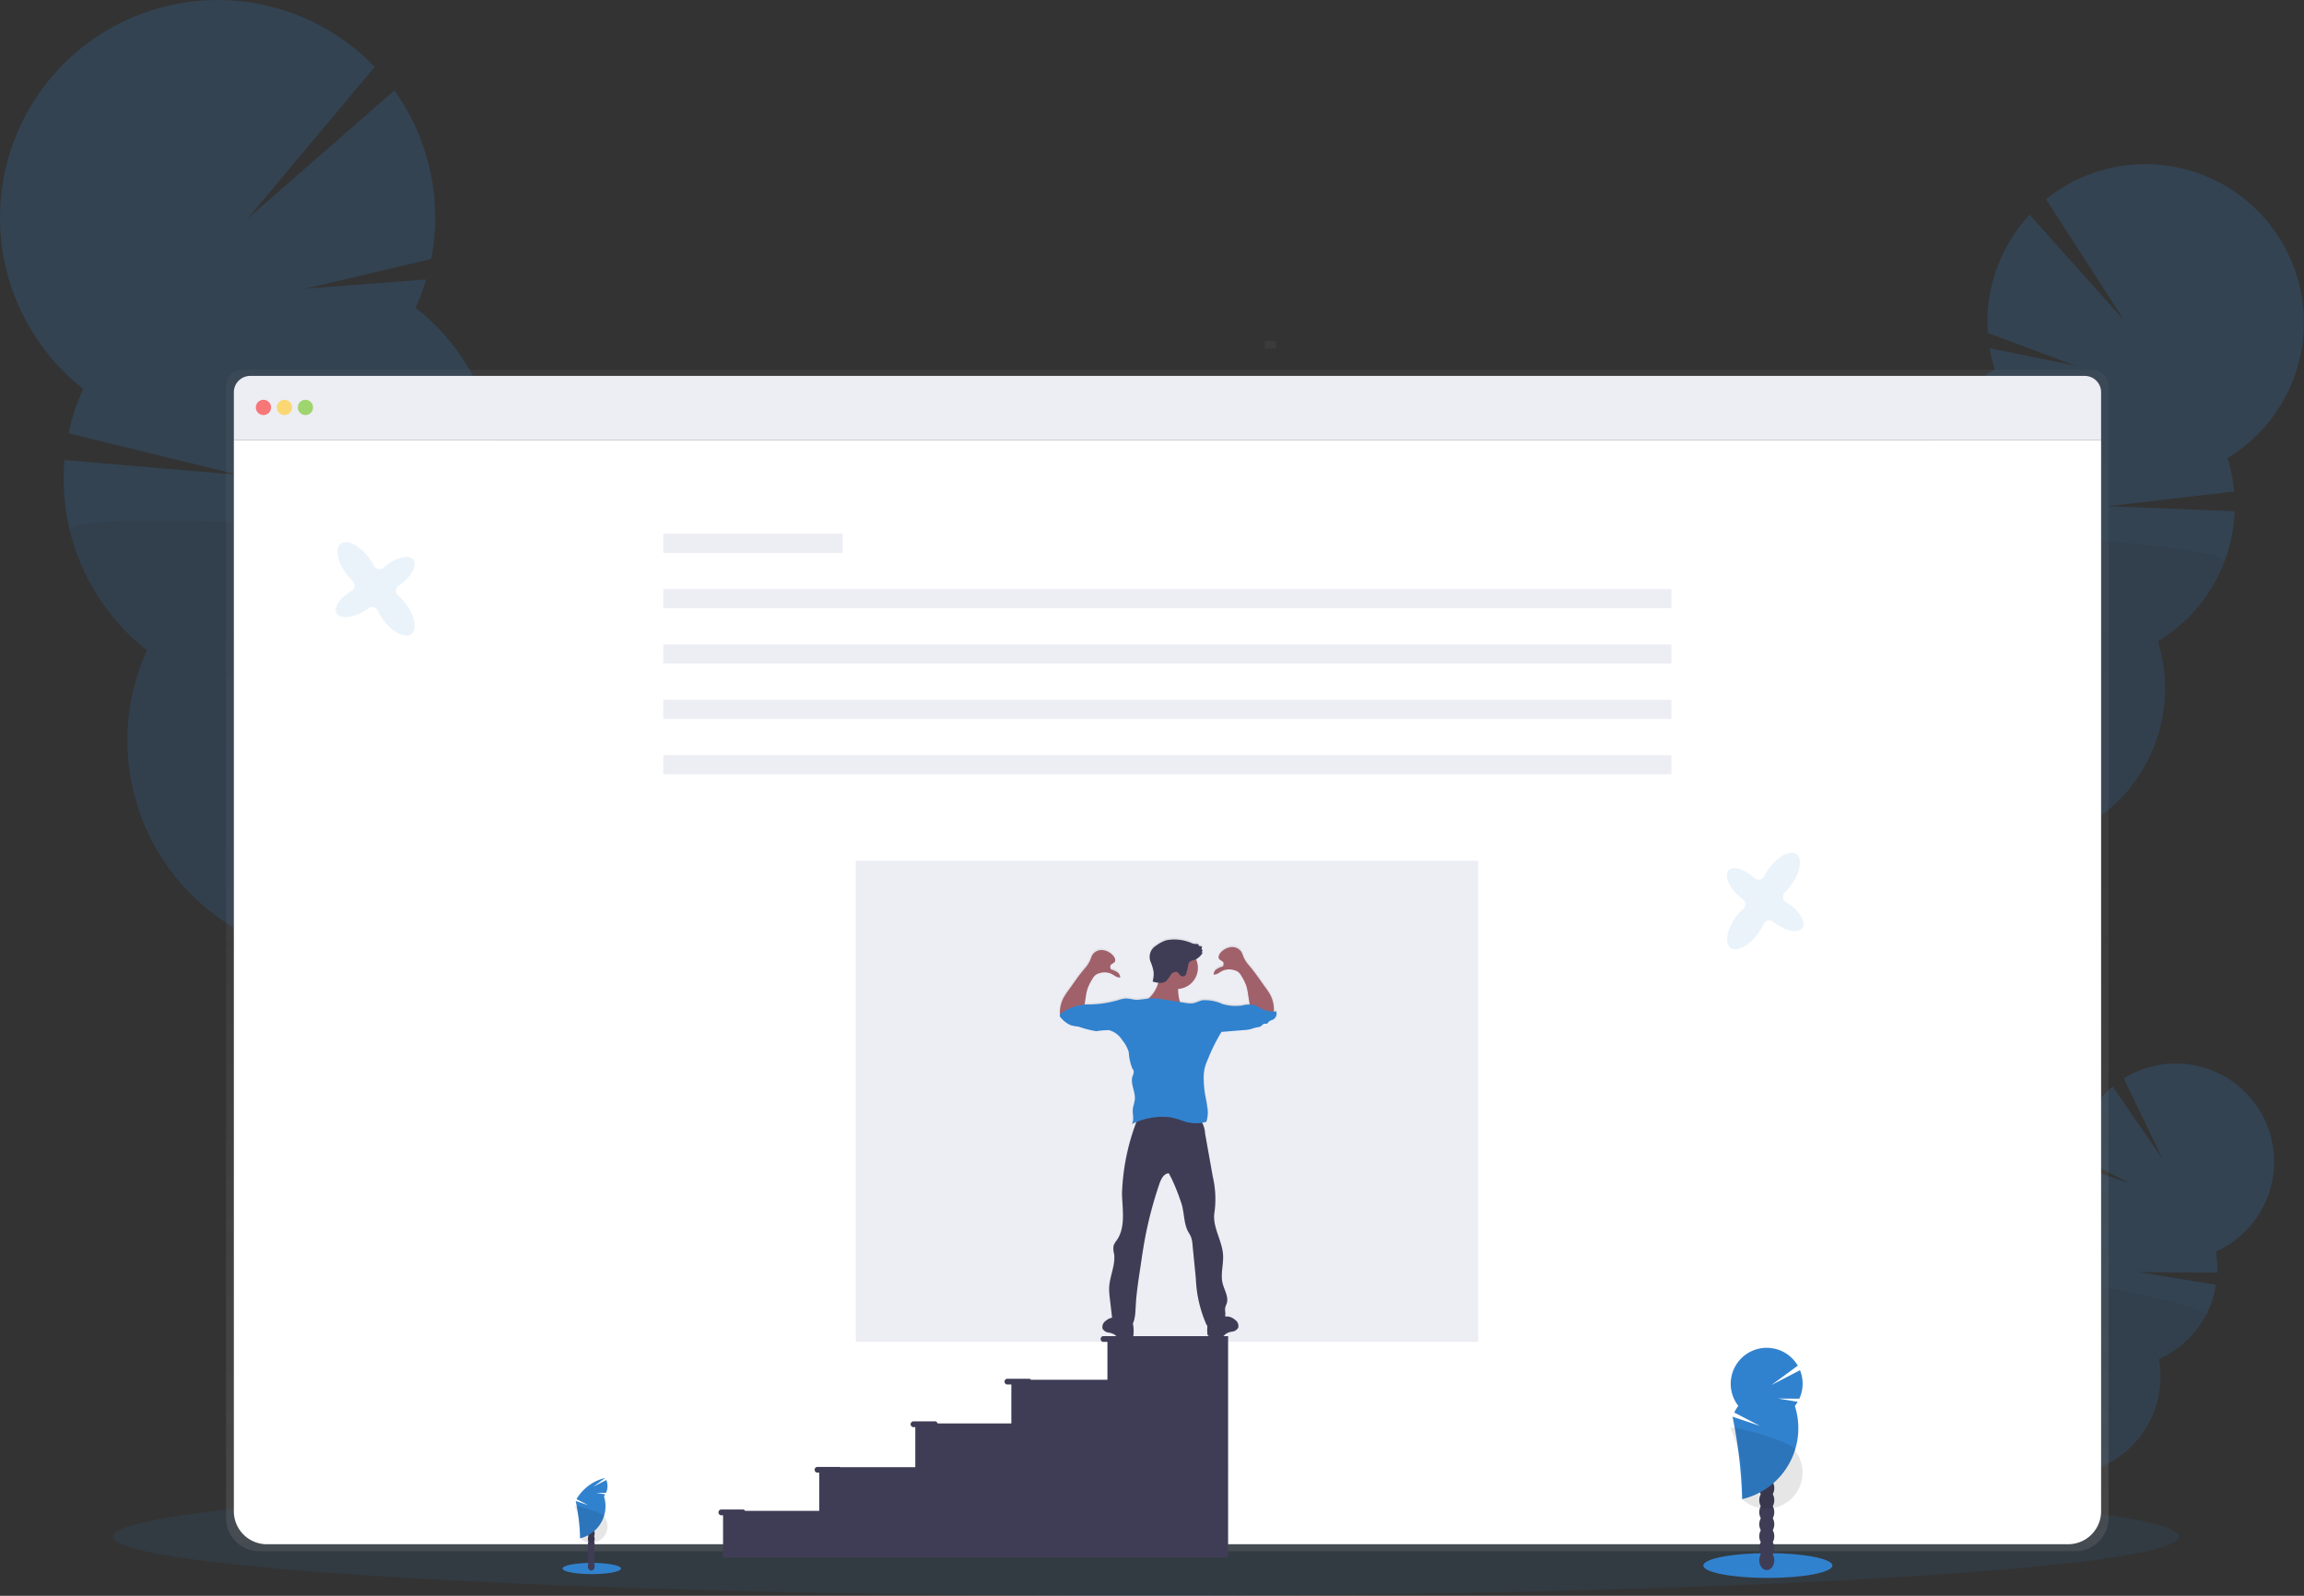 <svg xmlns="http://www.w3.org/2000/svg" xmlns:xlink="http://www.w3.org/1999/xlink" width="258.7" height="179.204" viewBox="0 0 258.7 179.204">
  <rect x="0" y="0" width="258.7" height="179.204" fill="#333333" stroke="none"/>
  <defs>
    <linearGradient id="linear-gradient" x1="0.5" y1="1" x2="0.5" gradientUnits="objectBoundingBox">
      <stop offset="0" stop-color="gray" stop-opacity="0.251"/>
      <stop offset="0.54" stop-color="gray" stop-opacity="0.122"/>
      <stop offset="1" stop-color="gray" stop-opacity="0.102"/>
    </linearGradient>
    <linearGradient id="linear-gradient-2" x1="-18.117" y1="168.355" x2="-18.117" y2="167.355" xlink:href="#linear-gradient"/>
    <linearGradient id="linear-gradient-3" y2="0" xlink:href="#linear-gradient"/>
  </defs>
  <g id="undraw_about_me_wa29" transform="translate(8.382 17.054)">
    <ellipse id="Ellipse_119" data-name="Ellipse 119" cx="115.978" cy="6.646" rx="115.978" ry="6.646" transform="translate(4.316 148.858)" fill="#3182ce" opacity="0.1"/>
    <g id="Gruppe_1266" data-name="Gruppe 1266" transform="translate(211.876 102.381)" opacity="0.2">
      <path id="Pfad_4664" data-name="Pfad 4664" d="M1008.353,783.99a3.826,3.826,0,0,1-.372.574q-1.859-1.31-3.781-2.567c.026-.054.054-.11.084-.164a3.626,3.626,0,0,1,1.291-1.4,2.159,2.159,0,0,1,2.152-.185,2.193,2.193,0,0,1,1.063,1.889A3.624,3.624,0,0,1,1008.353,783.99Z" transform="translate(-1004.2 -730.571)" fill="#3f3d56"/>
      <ellipse id="Ellipse_120" data-name="Ellipse 120" cx="3.014" cy="2.302" rx="3.014" ry="2.302" transform="translate(0.404 50.688) rotate(-62.09)" fill="#3f3d56"/>
      <ellipse id="Ellipse_121" data-name="Ellipse 121" cx="3.014" cy="2.302" rx="3.014" ry="2.302" transform="translate(2.127 47.431) rotate(-62.09)" fill="#3f3d56"/>
      <ellipse id="Ellipse_122" data-name="Ellipse 122" cx="3.014" cy="2.302" rx="3.014" ry="2.302" transform="translate(3.854 44.174) rotate(-62.09)" fill="#3f3d56"/>
      <ellipse id="Ellipse_123" data-name="Ellipse 123" cx="3.014" cy="2.302" rx="3.014" ry="2.302" transform="translate(5.578 40.915) rotate(-62.09)" fill="#3f3d56"/>
      <path id="Pfad_4665" data-name="Pfad 4665" d="M1018.33,563.132a11.189,11.189,0,0,1-.168-1.506l5.81,1.954-5.81-3.012a11.061,11.061,0,0,1,3.923-7.843l5.618,8.146-4.37-9.052a11.034,11.034,0,1,1,10.328,19.44,11.041,11.041,0,0,1,.172,2.367l-8.854-.069,8.719,1.435a11.045,11.045,0,0,1-6.421,8.323,11.034,11.034,0,1,1-15.326-8.116,11.036,11.036,0,0,1,6.384-12.049Z" transform="translate(-1005.13 -550.143)" fill="#3182ce"/>
      <path id="Pfad_4666" data-name="Pfad 4666" d="M1032.535,667.277a10.973,10.973,0,0,1-5.278,4.923,11.034,11.034,0,1,1-15.326-8.116C1011.5,661.732,1033.116,666.184,1032.535,667.277Z" transform="translate(-1005.114 -639.037)" opacity="0.1"/>
    </g>
    <g id="Gruppe_1267" data-name="Gruppe 1267" transform="translate(199.117 1.371)" opacity="0.2">
      <path id="Pfad_4667" data-name="Pfad 4667" d="M965.554,473.742a6.786,6.786,0,0,1-.482.995q-3.239-1.728-6.562-3.357c.03-.092.064-.189.1-.281a5.83,5.83,0,0,1,1.779-2.5,3.233,3.233,0,0,1,5.5,2.086A5.834,5.834,0,0,1,965.554,473.742Z" transform="translate(-955.546 -384.154)" fill="#3f3d56"/>
      <ellipse id="Ellipse_124" data-name="Ellipse 124" cx="4.864" cy="3.715" rx="4.864" ry="3.715" transform="matrix(0.356, -0.935, 0.935, 0.356, 3.453, 85.942)" fill="#3f3d56"/>
      <ellipse id="Ellipse_125" data-name="Ellipse 125" cx="4.864" cy="3.715" rx="4.864" ry="3.715" transform="matrix(0.356, -0.935, 0.935, 0.356, 5.57, 80.386)" fill="#3f3d56"/>
      <ellipse id="Ellipse_126" data-name="Ellipse 126" cx="4.864" cy="3.715" rx="4.864" ry="3.715" transform="matrix(0.356, -0.935, 0.935, 0.356, 7.683, 74.829)" fill="#3f3d56"/>
      <ellipse id="Ellipse_127" data-name="Ellipse 127" cx="4.864" cy="3.715" rx="4.864" ry="3.715" transform="matrix(0.356, -0.935, 0.935, 0.356, 9.799, 69.276)" fill="#3f3d56"/>
      <path id="Pfad_4668" data-name="Pfad 4668" d="M961.148,101.117a17.873,17.873,0,0,1-.568-2.4l9.694,1.974-9.9-3.683a17.816,17.816,0,0,1,4.7-13.291L975.7,95.61l-8.789-13.619A17.793,17.793,0,1,1,987.3,111.06a17.894,17.894,0,0,1,.742,3.754l-14.185,1.646,14.241.568a17.808,17.808,0,0,1-8.629,14.6,17.793,17.793,0,1,1-26.154-9.951,17.793,17.793,0,0,1,7.829-20.565Z" transform="translate(-944.683 -78.04)" fill="#3182ce"/>
      <path id="Pfad_4669" data-name="Pfad 4669" d="M986.938,276.076a17.7,17.7,0,0,1-7.473,8.92,17.793,17.793,0,1,1-26.154-9.951C952.168,271.374,987.65,274.211,986.938,276.076Z" transform="translate(-944.683 -231.41)" opacity="0.1"/>
    </g>
    <g id="Gruppe_1268" data-name="Gruppe 1268" transform="translate(-8.382 -17.054)" opacity="0.2">
      <path id="Pfad_4670" data-name="Pfad 4670" d="M193.865,558.361a9.236,9.236,0,0,0,.5,1.436q4.7-1.8,9.516-3.467c-.027-.131-.054-.267-.089-.4a8.025,8.025,0,0,0-2-3.714,4.438,4.438,0,0,0-7.847,1.9A8.046,8.046,0,0,0,193.865,558.361Z" transform="translate(-149.719 -432.059)" fill="#3f3d56"/>
      <ellipse id="Ellipse_128" data-name="Ellipse 128" cx="5.103" cy="6.681" rx="5.103" ry="6.681" transform="translate(40.637 111.873) rotate(-13.72)" fill="#3f3d56"/>
      <ellipse id="Ellipse_129" data-name="Ellipse 129" cx="5.103" cy="6.681" rx="5.103" ry="6.681" transform="translate(38.7 103.944) rotate(-13.72)" fill="#3f3d56"/>
      <ellipse id="Ellipse_130" data-name="Ellipse 130" cx="5.103" cy="6.681" rx="5.103" ry="6.681" transform="translate(36.765 96.011) rotate(-13.72)" fill="#3f3d56"/>
      <ellipse id="Ellipse_131" data-name="Ellipse 131" cx="5.103" cy="6.681" rx="5.103" ry="6.681" transform="translate(34.827 88.077) rotate(-13.72)" fill="#3f3d56"/>
      <path id="Pfad_4671" data-name="Pfad 4671" d="M63.013,106.636a24.232,24.232,0,0,0,1.184-3.17L50.649,104.5l14.114-3.333a24.467,24.467,0,0,0-4.138-18.926L44.115,96.665,58.42,79.6a24.445,24.445,0,1,0-32.735,36.153,24.594,24.594,0,0,0-1.652,4.992L43.087,125.4l-19.508-1.652a24.467,24.467,0,0,0,9.268,21.362A24.443,24.443,0,1,0,70.179,136,24.443,24.443,0,0,0,63,106.636Z" transform="translate(-16.342 -72.085)" fill="#3182ce"/>
      <path id="Pfad_4672" data-name="Pfad 4672" d="M47.981,309.232a24.339,24.339,0,0,0,8.667,13.443,24.443,24.443,0,1,0,37.331-9.112C96.177,308.747,47.334,306.58,47.981,309.232Z" transform="translate(-40.142 -249.648)" opacity="0.1"/>
    </g>
    <path id="Pfad_4673" data-name="Pfad 4673" d="M304.7,185.7H97.02a1.852,1.852,0,0,0-1.85,1.856v127.1A3.737,3.737,0,0,0,98.9,318.4H302.815a3.737,3.737,0,0,0,3.73-3.743v-127.1A1.854,1.854,0,0,0,304.7,185.7Z" transform="translate(-78.169 -161.249)" fill="url(#linear-gradient)"/>
    <path id="Pfad_4674" data-name="Pfad 4674" d="M308.91,222.51V342.827a3.7,3.7,0,0,1-3.7,3.7H102.95a3.7,3.7,0,0,1-3.7-3.7V222.51Z" transform="translate(-81.374 -190.168)" fill="#fff"/>
    <path id="Pfad_4675" data-name="Pfad 4675" d="M308.91,190.845v5.347H99.25v-5.347a1.835,1.835,0,0,1,1.835-1.835h205.99A1.835,1.835,0,0,1,308.91,190.845Z" transform="translate(-81.374 -163.849)" fill="#ededf4"/>
    <circle id="Ellipse_132" data-name="Ellipse 132" cx="0.858" cy="0.858" r="0.858" transform="translate(20.341 27.84)" fill="#fa5959" opacity="0.8"/>
    <circle id="Ellipse_133" data-name="Ellipse 133" cx="0.858" cy="0.858" r="0.858" transform="translate(22.699 27.84)" fill="#fed253" opacity="0.8"/>
    <circle id="Ellipse_134" data-name="Ellipse 134" cx="0.858" cy="0.858" r="0.858" transform="translate(25.057 27.84)" fill="#8ccf4d" opacity="0.8"/>
    <rect id="Rechteck_1641" data-name="Rechteck 1641" width="0.858" height="1.286" transform="translate(134.908 21.238) rotate(90)" fill="url(#linear-gradient-2)"/>
    <rect id="Rechteck_1642" data-name="Rechteck 1642" width="20.151" height="2.144" transform="translate(66.093 42.888)" fill="#ededf4"/>
    <rect id="Rechteck_1643" data-name="Rechteck 1643" width="113.191" height="2.144" transform="translate(66.093 49.104)" fill="#ededf4"/>
    <rect id="Rechteck_1644" data-name="Rechteck 1644" width="113.191" height="2.144" transform="translate(66.093 55.321)" fill="#ededf4"/>
    <rect id="Rechteck_1645" data-name="Rechteck 1645" width="113.191" height="2.144" transform="translate(66.093 61.538)" fill="#ededf4"/>
    <rect id="Rechteck_1646" data-name="Rechteck 1646" width="113.191" height="2.144" transform="translate(66.093 67.755)" fill="#ededf4"/>
    <rect id="Rechteck_1647" data-name="Rechteck 1647" width="69.887" height="54.023" transform="translate(87.709 79.615)" fill="#ededf4"/>
    <path id="Pfad_4676" data-name="Pfad 4676" d="M555.986,491.305c-.09,0-.18.013-.272.015a1.2,1.2,0,0,0,.03-.382,3.644,3.644,0,0,0-.429-1.546,6.726,6.726,0,0,0-.532-.806c-.583-.806-1.123-1.629-1.764-2.39a3.843,3.843,0,0,1-.68-1,4.881,4.881,0,0,0-.232-.581,1.25,1.25,0,0,0-1.168-.568,1.855,1.855,0,0,0-1.183.626c-.18.193-.328.491-.178.71s.476.247.5.487c0,.129,0,.339-.131.379a2.332,2.332,0,0,0-.656.287.774.774,0,0,0-.345.6c.371.056.682-.255,1.018-.429a1.88,1.88,0,0,1,1.346-.049,1.259,1.259,0,0,1,.463.234,1.628,1.628,0,0,1,.3.4,4.3,4.3,0,0,1,.742,2.011l.188,1.2a7.886,7.886,0,0,0-.832.112,5.224,5.224,0,0,1-2.214-.15,4.676,4.676,0,0,0-2.275-.429c-.362.079-.693.281-1.059.339a2.9,2.9,0,0,1-.857-.045l-.589-.094c-.019-.049-.034-.1-.049-.152a4.447,4.447,0,0,1-.167-1.323,2.358,2.358,0,0,0,2.015-3.342,2,2,0,0,0,.761-.757l-.15-.028.141-.214a.253.253,0,0,1-.041-.4.808.808,0,0,0-.405-.09c.045-.084-.028-.187-.116-.214a1.008,1.008,0,0,0-.279-.017,1.364,1.364,0,0,1-.4-.092,4.831,4.831,0,0,0-2.84-.328,3.553,3.553,0,0,0-1.134.6,1.481,1.481,0,0,0-.6,1.944,5.032,5.032,0,0,1,.3,1.091,3.462,3.462,0,0,1-.118,1.035,4.228,4.228,0,0,0,.624.139,3.538,3.538,0,0,1-.62,1.269,5.042,5.042,0,0,1-.429.474h-.026a10.438,10.438,0,0,1-1.286.159c-.455,0-.9-.172-1.353-.139a3.668,3.668,0,0,0-.787.178,12.054,12.054,0,0,1-3.625.484l-.148.015.137-.875a4.3,4.3,0,0,1,.742-2.011,1.634,1.634,0,0,1,.3-.4,1.271,1.271,0,0,1,.465-.234,1.874,1.874,0,0,1,1.344.049c.337.165.643.476,1.02.429a.78.78,0,0,0-.347-.6,2.33,2.33,0,0,0-.656-.287c-.124-.041-.142-.251-.131-.379.019-.24.36-.292.5-.489s0-.515-.178-.71a1.856,1.856,0,0,0-1.183-.624,1.245,1.245,0,0,0-1.166.568,4.581,4.581,0,0,0-.234.581,3.84,3.84,0,0,1-.68,1c-.643.761-1.181,1.584-1.764,2.39a7.138,7.138,0,0,0-.532.8,3.7,3.7,0,0,0-.429,1.548,1.208,1.208,0,0,0,.03.384.247.247,0,0,0-.024.1.446.446,0,0,0,.167.3,2.931,2.931,0,0,0,1.115.812,6.838,6.838,0,0,0,.834.144,11.456,11.456,0,0,0,1.989.512,10.15,10.15,0,0,1,1.408-.122,2.5,2.5,0,0,1,1.5,1.119,3.859,3.859,0,0,1,.74,1.353,6.35,6.35,0,0,0,.377,1.8,1.224,1.224,0,0,1,.184.356,1.191,1.191,0,0,1-.131.583c-.27.83.322,1.715.259,2.573-.03.418-.214.813-.234,1.231-.032.538.187,1.141-.114,1.588.182-.094.367-.178.555-.253a23.848,23.848,0,0,0-1.653,8.133c.047,1.8.429,3.78-.6,5.257a2.078,2.078,0,0,0-.345.59,2,2,0,0,0,.054.892c.191,1.286-.5,2.553-.551,3.859a7.781,7.781,0,0,0,.077,1.2l.253,2.174a1.578,1.578,0,0,0-.69.343.845.845,0,0,0-.375.888.886.886,0,0,0,.669.448,1.677,1.677,0,0,1,.776.294,2.986,2.986,0,0,0,.234.232.857.857,0,0,0,.519.1c.328-.013.643-.041.978-.086a.389.389,0,0,0,.2-.062.43.43,0,0,0,.109-.322,4.261,4.261,0,0,0-.041-.978c-.013-.062-.03-.122-.047-.184a3.8,3.8,0,0,0,.238-.857c.066-.429.077-.877.1-1.316.064-1.119.214-2.229.386-3.34l.214-1.428c.067-.469.135-.939.214-1.408a44.292,44.292,0,0,1,1.848-7.482c.182-.521.493-1.132,1.044-1.147l.328.643a22.7,22.7,0,0,1,1.016,2.547c.429,1.113.283,2.412.857,3.458a4.725,4.725,0,0,1,.285.521,3,3,0,0,1,.176.872l.379,3.859a14.409,14.409,0,0,0,1.134,5.074,1.953,1.953,0,0,0,.172.287,4.965,4.965,0,0,0-.011.78.306.306,0,0,0,.3.384c.324.043.643.071.975.084a.858.858,0,0,0,.519-.1,2.4,2.4,0,0,0,.236-.232,1.669,1.669,0,0,1,.774-.294.876.876,0,0,0,.669-.448.844.844,0,0,0-.375-.888,1.5,1.5,0,0,0-.763-.354,1.27,1.27,0,0,1-.347-.028,1.712,1.712,0,0,0,.026-.429,2.148,2.148,0,0,1-.021-.51,3.026,3.026,0,0,1,.176-.5c.247-.759-.279-1.531-.463-2.307-.247-1.033.12-2.116.054-3.177-.1-1.666-1.265-3.229-.956-4.869a11.1,11.1,0,0,0-.2-3.974l-.857-4.89a5.425,5.425,0,0,0-.311-1.16,2.734,2.734,0,0,0,.467-.124,3.347,3.347,0,0,0,.114-1.661c-.064-.562-.214-1.11-.289-1.668a10.958,10.958,0,0,1-.111-1.353,5.455,5.455,0,0,1,.094-1.333,6.421,6.421,0,0,1,.4-1.121,19.906,19.906,0,0,1,1.5-3c.881-.069,1.734-.144,2.613-.214a3.631,3.631,0,0,0,.626-.084,7.918,7.918,0,0,1,.8-.229,1.07,1.07,0,0,0,.3-.058c.193-.088.311-.334.523-.343a.9.9,0,0,0,.24,0c.094-.03.141-.133.214-.214.133-.148.349-.178.523-.274A.759.759,0,0,0,555.986,491.305Z" transform="translate(-421.071 -394.955)" fill="url(#linear-gradient-3)"/>
    <circle id="Ellipse_135" data-name="Ellipse 135" cx="2.358" cy="2.358" r="2.358" transform="translate(121.405 89.289)" fill="#a1616a"/>
    <path id="Pfad_4677" data-name="Pfad 4677" d="M577.534,503.722a5.873,5.873,0,0,1-.8.812,6.386,6.386,0,0,0,4.609.759c-.058-.161-.268-.184-.416-.266a.9.9,0,0,1-.364-.575,4.491,4.491,0,0,1-.137-1.739,1.07,1.07,0,0,0,0-.429.919.919,0,0,0-.444-.489,4.373,4.373,0,0,0-1.072-.482c-.39-.116-.613-.169-.628.285a3.613,3.613,0,0,1-.744,2.122Z" transform="translate(-456.494 -409.14)" fill="#a1616a"/>
    <path id="Pfad_4678" data-name="Pfad 4678" d="M616.483,494.951l-.24-1.522a5.648,5.648,0,0,0-.191-.9,5.836,5.836,0,0,0-.549-1.1,1.622,1.622,0,0,0-.3-.4,1.258,1.258,0,0,0-.463-.234,1.867,1.867,0,0,0-1.342.051c-.336.163-.643.472-1.018.418a.767.767,0,0,1,.347-.6,2.263,2.263,0,0,1,.643-.287c.122-.039.141-.249.131-.377-.019-.238-.36-.289-.5-.485s0-.512.176-.707a1.846,1.846,0,0,1,1.181-.62,1.239,1.239,0,0,1,1.166.564,4.531,4.531,0,0,1,.234.579,3.858,3.858,0,0,0,.677,1c.643.757,1.181,1.576,1.762,2.377a7.405,7.405,0,0,1,.532.8,3.626,3.626,0,0,1,.429,1.539.958.958,0,0,1-.071.487.755.755,0,0,1-.643.369,2.28,2.28,0,0,1-.77-.154l-.935-.315a.609.609,0,0,1-.3-.165A.236.236,0,0,1,616.483,494.951Z" transform="translate(-484.501 -398.885)" fill="#a1616a"/>
    <path id="Pfad_4679" data-name="Pfad 4679" d="M534.529,496.521l.238-1.522a5.905,5.905,0,0,1,.193-.9,5.7,5.7,0,0,1,.549-1.1,1.517,1.517,0,0,1,.3-.4,1.212,1.212,0,0,1,.463-.234,1.874,1.874,0,0,1,1.344.049c.336.163.643.472,1.018.418a.772.772,0,0,0-.347-.6,2.294,2.294,0,0,0-.643-.287c-.122-.039-.141-.249-.131-.377.019-.238.358-.289.5-.484s0-.512-.178-.705a1.844,1.844,0,0,0-1.181-.622,1.241,1.241,0,0,0-1.166.564,4.528,4.528,0,0,0-.232.579,3.908,3.908,0,0,1-.677,1c-.643.757-1.181,1.576-1.764,2.377a7.312,7.312,0,0,0-.529.8,3.661,3.661,0,0,0-.429,1.539.972.972,0,0,0,.073.489.757.757,0,0,0,.654.367,2.218,2.218,0,0,0,.768-.154l.937-.307a.592.592,0,0,0,.3-.165A.236.236,0,0,0,534.529,496.521Z" transform="translate(-421.23 -400.119)" fill="#a1616a"/>
    <path id="Pfad_4680" data-name="Pfad 4680" d="M612.17,680.3a.841.841,0,0,1,.375.883.887.887,0,0,1-.669.446,1.692,1.692,0,0,0-.774.292,2.348,2.348,0,0,1-.234.221.842.842,0,0,1-.519.1c-.326-.013-.643-.041-.975-.084a.388.388,0,0,1-.195-.062.414.414,0,0,1-.107-.319,4.1,4.1,0,0,1,.039-.973,1.394,1.394,0,0,1,.469-.83c.249-.193,1-.765,1.286-.4.075.1.045.234.15.315s.27.037.39.051A1.5,1.5,0,0,1,612.17,680.3Z" transform="translate(-481.893 -549.151)" fill="#3f3d56"/>
    <path id="Pfad_4681" data-name="Pfad 4681" d="M554.5,680.851a.841.841,0,0,0-.375.883.875.875,0,0,0,.667.446,1.68,1.68,0,0,1,.774.292,2.393,2.393,0,0,0,.236.232.858.858,0,0,0,.517.1c.326-.013.643-.041.975-.086a.384.384,0,0,0,.2-.062.414.414,0,0,0,.109-.319,4.2,4.2,0,0,0-.041-.971,1.383,1.383,0,0,0-.47-.832c-.246-.193-1-.765-1.286-.4-.075.1-.045.236-.152.315s-.268.036-.39.051A1.513,1.513,0,0,0,554.5,680.851Z" transform="translate(-438.707 -549.59)" fill="#3f3d56"/>
    <path id="Pfad_4682" data-name="Pfad 4682" d="M560.985,575.7a24.836,24.836,0,0,0-1.833,8.626c.047,1.79.429,3.762-.6,5.231a2.043,2.043,0,0,0-.345.587,2.016,2.016,0,0,0,.052.887c.193,1.286-.5,2.543-.549,3.842a7.748,7.748,0,0,0,.077,1.2l.268,2.29c.09.785,1.1,1.106,1.882,1.216a2.918,2.918,0,0,0,.662-1.541c.066-.429.077-.872.1-1.308.067-1.115.227-2.221.386-3.325l.214-1.421c.069-.467.135-.935.214-1.4a44.1,44.1,0,0,1,1.85-7.424c.182-.521.493-1.128,1.042-1.143l.328.63a22.277,22.277,0,0,1,1.014,2.534c.429,1.108.281,2.4.857,3.443a4.329,4.329,0,0,1,.283.517,2.979,2.979,0,0,1,.176.858l.38,3.833a14.267,14.267,0,0,0,1.132,5.049,1.173,1.173,0,0,0,.358.472.971.971,0,0,0,1.072-.118,1.829,1.829,0,0,0,.742-1.582,2.366,2.366,0,0,1-.021-.508,3.354,3.354,0,0,1,.176-.5c.249-.755-.277-1.522-.463-2.294-.246-1.029.12-2.105.056-3.162-.1-1.659-1.263-3.216-.956-4.847a11.037,11.037,0,0,0-.2-3.955l-.868-4.866a2.672,2.672,0,0,0-1.027-2.009,2.552,2.552,0,0,0-1.25-.214C564.426,575.289,562.733,575.536,560.985,575.7Z" transform="translate(-441.549 -467.312)" fill="#3f3d56"/>
    <path id="Pfad_4683" data-name="Pfad 4683" d="M556.134,516.513a3.066,3.066,0,0,1-1.8-.373,3.623,3.623,0,0,0-.663-.347,3.009,3.009,0,0,0-1.35.049,5.274,5.274,0,0,1-2.21-.15,4.7,4.7,0,0,0-2.272-.429c-.362.079-.69.279-1.057.336a2.813,2.813,0,0,1-.857-.045l-2.444-.382a6.68,6.68,0,0,0-1.677-.12,10.874,10.874,0,0,1-1.286.161c-.452,0-.9-.172-1.351-.142a3.68,3.68,0,0,0-.785.178,12.079,12.079,0,0,1-3.617.482,5.429,5.429,0,0,0-2.72.943.428.428,0,0,0-.214.3.439.439,0,0,0,.169.3,2.9,2.9,0,0,0,1.113.81,6.721,6.721,0,0,0,.832.141,11.4,11.4,0,0,0,1.985.512,10.126,10.126,0,0,1,1.406-.122,2.5,2.5,0,0,1,1.5,1.113,3.9,3.9,0,0,1,.74,1.346,6.218,6.218,0,0,0,.375,1.79,1.241,1.241,0,0,1,.184.354,1.179,1.179,0,0,1-.131.581c-.27.825.322,1.7.259,2.572-.03.414-.214.808-.234,1.222-.03.538.187,1.136-.114,1.582a7.685,7.685,0,0,1,3.741-.817,4.712,4.712,0,0,1,.643.06,9.015,9.015,0,0,1,1.218.339,4.313,4.313,0,0,0,2.766.163,3.288,3.288,0,0,0,.111-1.653c-.066-.557-.2-1.106-.287-1.661a10.88,10.88,0,0,1-.112-1.346,5.412,5.412,0,0,1,.094-1.327,6.3,6.3,0,0,1,.4-1.115,19.655,19.655,0,0,1,1.5-3c.879-.071,1.73-.146,2.609-.214a4.066,4.066,0,0,0,.624-.084,8.021,8.021,0,0,1,.8-.227,1.05,1.05,0,0,0,.3-.06c.193-.088.313-.332.523-.339a1.012,1.012,0,0,0,.24,0c.094-.028.139-.133.214-.214.133-.148.349-.178.523-.272A.754.754,0,0,0,556.134,516.513Z" transform="translate(-421.219 -419.989)" fill="#3182ce"/>
    <path id="Pfad_4684" data-name="Pfad 4684" d="M582.382,488.207a.429.429,0,0,0,.487.03.6.6,0,0,0,.18-.33,7.594,7.594,0,0,0,.187-.815.892.892,0,0,1,.107-.341c.156-.24.5-.253.759-.362a1.973,1.973,0,0,0,.778-.763l-.148-.03.139-.214a.249.249,0,0,1-.039-.4.791.791,0,0,0-.407-.092c.045-.081-.028-.184-.116-.214a.919.919,0,0,0-.277-.015,1.366,1.366,0,0,1-.4-.094,4.826,4.826,0,0,0-2.834-.326,3.524,3.524,0,0,0-1.134.594,1.473,1.473,0,0,0-.6,1.929,4.984,4.984,0,0,1,.3,1.083,3.443,3.443,0,0,1-.116,1.033,3.373,3.373,0,0,0,.783.152,1.123,1.123,0,0,0,.75-.214,4.259,4.259,0,0,0,.51-.7.727.727,0,0,1,.62-.326C582.148,487.83,582.191,488.072,582.382,488.207Z" transform="translate(-458.21 -395.709)" fill="#3f3d56"/>
    <path id="Pfad_4685" data-name="Pfad 4685" d="M398.755,692h-2.51a.328.328,0,0,0,0,.643h.5v4.26h-8.59a.238.238,0,0,0-.191-.116h-2.508a.328.328,0,0,0,0,.643h.5v4.375h-8.294a.266.266,0,0,0-.236-.232h-2.506a.326.326,0,0,0,0,.643h.251v4.5h-8.431a.216.216,0,0,0-.1-.028h-2.508a.328.328,0,0,0,0,.643h.251v4.288h-8.324a.24.24,0,0,0-.214-.146h-2.508a.328.328,0,0,0,0,.643h.251v4.748h56.709V692Z" transform="translate(-280.782 -559.01)" fill="#3f3d56"/>
    <path id="Pfad_4686" data-name="Pfad 4686" d="M160.476,283.016a5.936,5.936,0,0,0-.838-.9.72.72,0,0,1,.079-1.147c.1-.066.2-.137.3-.214,1.17-.89,1.762-2.084,1.318-2.669s-1.754-.337-2.924.553a4.482,4.482,0,0,0-.388.324.718.718,0,0,1-1.123-.214,6.064,6.064,0,0,0-.577-.918c-1.042-1.372-2.44-2.064-3.124-1.546s-.4,2.054.643,3.43a5.912,5.912,0,0,0,.675.75.725.725,0,0,1-.159,1.155h0c-1.286.735-2.013,1.844-1.649,2.48s1.7.557,2.973-.176a5.594,5.594,0,0,0,.57-.379.725.725,0,0,1,1.093.266,5.63,5.63,0,0,0,.643,1.072c1.04,1.372,2.44,2.064,3.123,1.546S161.516,284.39,160.476,283.016Z" transform="translate(-123.305 -232.282)" fill="#3182ce" opacity="0.1"/>
    <path id="Pfad_4687" data-name="Pfad 4687" d="M884.744,447.883a5.833,5.833,0,0,0,.615-1.061.716.716,0,0,1,1.117-.257c.094.077.193.152.294.227,1.192.857,2.508,1.072,2.937.482s-.189-1.775-1.381-2.637q-.215-.152-.429-.277a.718.718,0,0,1-.118-1.138,5.824,5.824,0,0,0,.708-.819c1.01-1.4,1.263-2.935.568-3.43s-2.079.214-3.089,1.618a6.056,6.056,0,0,0-.521.858.725.725,0,0,1-1.151.186h0c-1.072-1.005-2.358-1.387-2.853-.857s-.036,1.786,1.038,2.787a5.164,5.164,0,0,0,.529.429.725.725,0,0,1,.062,1.123,5.754,5.754,0,0,0-.842.941c-1.01,1.4-1.263,2.935-.566,3.43S883.734,449.28,884.744,447.883Z" transform="translate(-695.725 -360.102)" fill="#3182ce" opacity="0.1"/>
    <ellipse id="Ellipse_136" data-name="Ellipse 136" cx="7.246" cy="1.393" rx="7.246" ry="1.393" transform="translate(182.871 157.36)" fill="#3182ce"/>
    <ellipse id="Ellipse_137" data-name="Ellipse 137" cx="0.845" cy="1.104" rx="0.845" ry="1.104" transform="translate(189.152 157.058)" fill="#3f3d56"/>
    <ellipse id="Ellipse_138" data-name="Ellipse 138" cx="0.845" cy="1.104" rx="0.845" ry="1.104" transform="translate(189.152 155.708)" fill="#3f3d56"/>
    <ellipse id="Ellipse_139" data-name="Ellipse 139" cx="0.845" cy="1.104" rx="0.845" ry="1.104" transform="translate(189.152 154.359)" fill="#3f3d56"/>
    <ellipse id="Ellipse_140" data-name="Ellipse 140" cx="0.845" cy="1.104" rx="0.845" ry="1.104" transform="translate(189.152 153.009)" fill="#3f3d56"/>
    <ellipse id="Ellipse_141" data-name="Ellipse 141" cx="0.845" cy="1.104" rx="0.845" ry="1.104" transform="translate(189.152 151.658)" fill="#3f3d56"/>
    <ellipse id="Ellipse_142" data-name="Ellipse 142" cx="0.845" cy="1.104" rx="0.845" ry="1.104" transform="translate(189.152 150.31)" fill="#3f3d56"/>
    <ellipse id="Ellipse_143" data-name="Ellipse 143" cx="0.845" cy="1.104" rx="0.845" ry="1.104" transform="translate(189.152 148.959)" fill="#3f3d56"/>
    <path id="Pfad_4688" data-name="Pfad 4688" d="M890.394,704.631a4.268,4.268,0,0,0,.313-.463l-2.215-.364,2.4.019a4.039,4.039,0,0,0,.077-3.2l-3.216,1.668,2.967-2.18a4.041,4.041,0,1,0-6.676,4.523,4.138,4.138,0,0,0-.461.738l2.879,1.5-3.07-1.029a52.777,52.777,0,0,1,1.079,9.26,8.182,8.182,0,0,0,5.919-10.463Z" transform="translate(-697.24 -563.805)" fill="#3182ce"/>
    <path id="Pfad_4689" data-name="Pfad 4689" d="M883.176,739.983a16.249,16.249,0,0,1,1.293,7.966,4.041,4.041,0,0,0,5.919-5.466C890.934,741.794,883.176,739.531,883.176,739.983Z" transform="translate(-697.24 -596.66)" opacity="0.1"/>
    <ellipse id="Ellipse_144" data-name="Ellipse 144" cx="3.28" cy="0.63" rx="3.28" ry="0.63" transform="translate(54.781 158.456)" fill="#3182ce"/>
    <ellipse id="Ellipse_145" data-name="Ellipse 145" cx="0.382" cy="0.499" rx="0.382" ry="0.499" transform="translate(57.625 158.319)" fill="#3f3d56"/>
    <ellipse id="Ellipse_146" data-name="Ellipse 146" cx="0.382" cy="0.499" rx="0.382" ry="0.499" transform="translate(57.625 157.708)" fill="#3f3d56"/>
    <ellipse id="Ellipse_147" data-name="Ellipse 147" cx="0.382" cy="0.499" rx="0.382" ry="0.499" transform="translate(57.625 157.097)" fill="#3f3d56"/>
    <ellipse id="Ellipse_148" data-name="Ellipse 148" cx="0.382" cy="0.499" rx="0.382" ry="0.499" transform="translate(57.625 156.486)" fill="#3f3d56"/>
    <ellipse id="Ellipse_149" data-name="Ellipse 149" cx="0.382" cy="0.499" rx="0.382" ry="0.499" transform="translate(57.625 155.875)" fill="#3f3d56"/>
    <ellipse id="Ellipse_150" data-name="Ellipse 150" cx="0.382" cy="0.499" rx="0.382" ry="0.499" transform="translate(57.625 155.264)" fill="#3f3d56"/>
    <ellipse id="Ellipse_151" data-name="Ellipse 151" cx="0.382" cy="0.499" rx="0.382" ry="0.499" transform="translate(57.625 154.653)" fill="#3f3d56"/>
    <path id="Pfad_4690" data-name="Pfad 4690" d="M281.109,765a1.732,1.732,0,0,0,.144-.214l-1-.165h1.085a1.831,1.831,0,0,0,.167-.765,1.808,1.808,0,0,0-.133-.684l-1.456.755,1.342-.986a5.129,5.129,0,0,0-3.235,2.38l1.3.677-1.389-.467a22.849,22.849,0,0,1,.49,4.193,3.708,3.708,0,0,0,2.68-4.74Z" transform="translate(-221.675 -614.028)" fill="#3182ce"/>
    <path id="Pfad_4691" data-name="Pfad 4691" d="M277.866,781.041a7.241,7.241,0,0,1,.587,3.61,1.831,1.831,0,0,0,2.68-2.478C281.38,781.869,277.866,780.836,277.866,781.041Z" transform="translate(-221.699 -628.942)" opacity="0.1"/>
  </g>
</svg>
